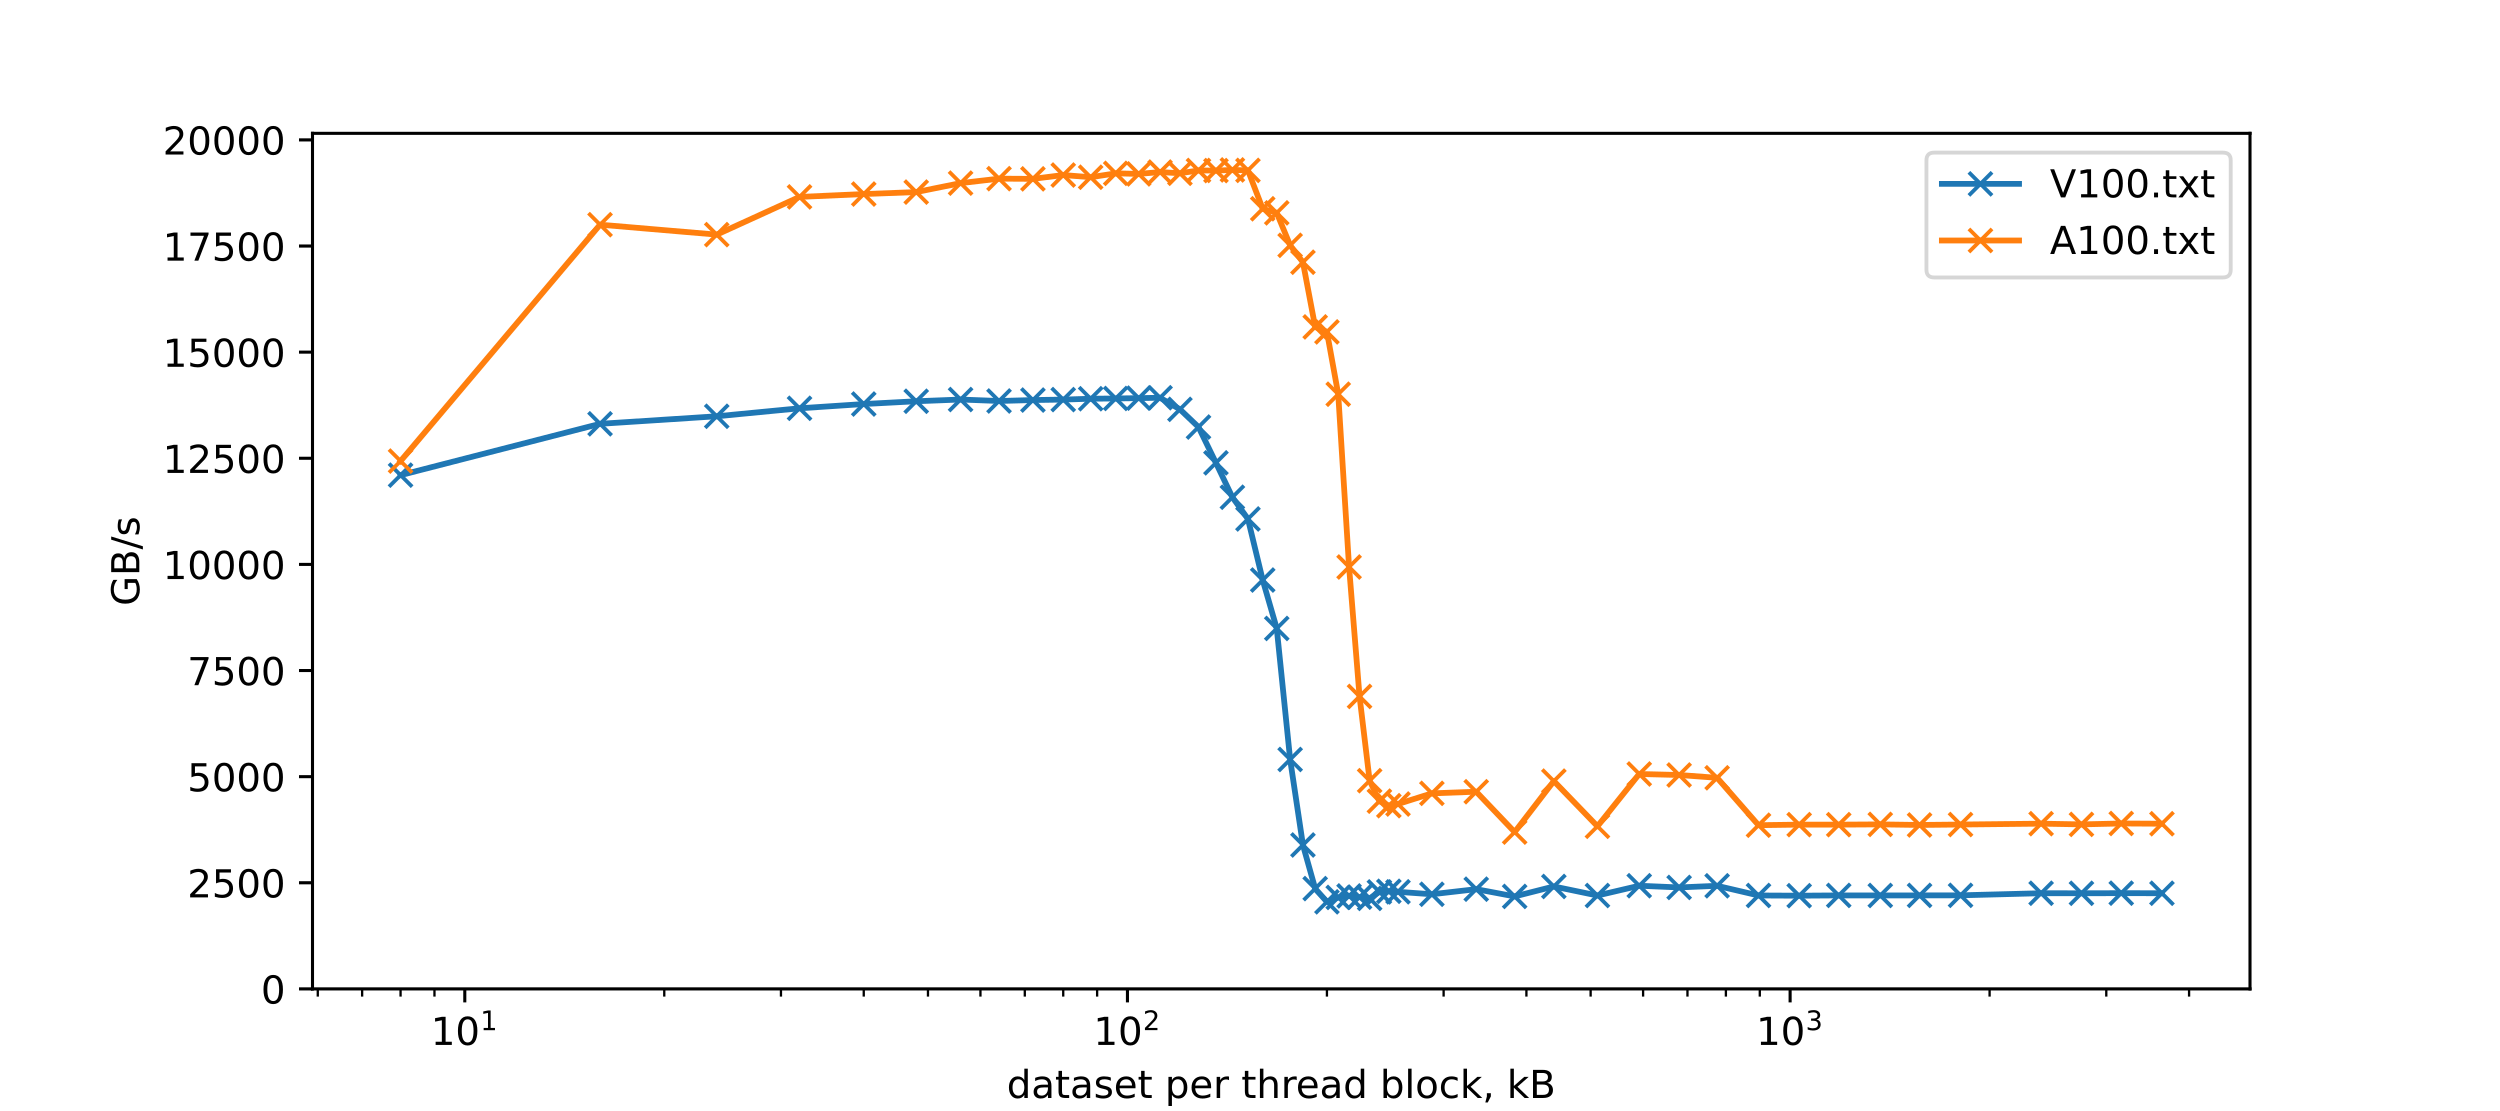 <?xml version="1.0" encoding="utf-8" standalone="no"?>
<!DOCTYPE svg PUBLIC "-//W3C//DTD SVG 1.1//EN"
  "http://www.w3.org/Graphics/SVG/1.1/DTD/svg11.dtd">
<!-- Created with matplotlib (https://matplotlib.org/) -->
<svg height="288pt" version="1.1" viewBox="0 0 648 288" width="648pt" xmlns="http://www.w3.org/2000/svg" xmlns:xlink="http://www.w3.org/1999/xlink">
 <defs>
  <style type="text/css">*{stroke-linecap:butt;stroke-linejoin:round;}</style>
 </defs>
 <g id="figure_1">
  <g id="patch_1">
   <path d="M 0 288 
L 648 288 
L 648 0 
L 0 0 
z
" style="fill:#ffffff;"/>
  </g>
  <g id="axes_1">
   <g id="patch_2">
    <path d="M 81 256.32 
L 583.2 256.32 
L 583.2 34.56 
L 81 34.56 
z
" style="fill:#ffffff;"/>
   </g>
   <g id="matplotlib.axis_1">
    <g id="xtick_1">
     <g id="line2d_1">
      <defs>
       <path d="M 0 0 
L 0 3.5 
" id="mf51d86f32e" style="stroke:#000000;stroke-width:0.8;"/>
      </defs>
      <g>
       <use style="stroke:#000000;stroke-width:0.8;" x="120.473" xlink:href="#mf51d86f32e" y="256.32"/>
      </g>
     </g>
     <g id="text_1">
      <!-- $\mathdefault{10^{1}}$ -->
      <g transform="translate(111.673 270.918)scale(0.1 -0.1)">
       <defs>
        <path d="M 12.406 8.297 
L 28.516 8.297 
L 28.516 63.922 
L 10.984 60.406 
L 10.984 69.391 
L 28.422 72.906 
L 38.281 72.906 
L 38.281 8.297 
L 54.391 8.297 
L 54.391 0 
L 12.406 0 
z
" id="DejaVuSans-49"/>
        <path d="M 31.781 66.406 
Q 24.172 66.406 20.328 58.906 
Q 16.5 51.422 16.5 36.375 
Q 16.5 21.391 20.328 13.891 
Q 24.172 6.391 31.781 6.391 
Q 39.453 6.391 43.281 13.891 
Q 47.125 21.391 47.125 36.375 
Q 47.125 51.422 43.281 58.906 
Q 39.453 66.406 31.781 66.406 
z
M 31.781 74.219 
Q 44.047 74.219 50.516 64.516 
Q 56.984 54.828 56.984 36.375 
Q 56.984 17.969 50.516 8.266 
Q 44.047 -1.422 31.781 -1.422 
Q 19.531 -1.422 13.062 8.266 
Q 6.594 17.969 6.594 36.375 
Q 6.594 54.828 13.062 64.516 
Q 19.531 74.219 31.781 74.219 
z
" id="DejaVuSans-48"/>
       </defs>
       <use transform="translate(0 0.684)" xlink:href="#DejaVuSans-49"/>
       <use transform="translate(63.623 0.684)" xlink:href="#DejaVuSans-48"/>
       <use transform="translate(128.203 38.966)scale(0.7)" xlink:href="#DejaVuSans-49"/>
      </g>
     </g>
    </g>
    <g id="xtick_2">
     <g id="line2d_2">
      <g>
       <use style="stroke:#000000;stroke-width:0.8;" x="292.235" xlink:href="#mf51d86f32e" y="256.32"/>
      </g>
     </g>
     <g id="text_2">
      <!-- $\mathdefault{10^{2}}$ -->
      <g transform="translate(283.435 270.918)scale(0.1 -0.1)">
       <defs>
        <path d="M 19.188 8.297 
L 53.609 8.297 
L 53.609 0 
L 7.328 0 
L 7.328 8.297 
Q 12.938 14.109 22.625 23.891 
Q 32.328 33.688 34.812 36.531 
Q 39.547 41.844 41.422 45.531 
Q 43.312 49.219 43.312 52.781 
Q 43.312 58.594 39.234 62.25 
Q 35.156 65.922 28.609 65.922 
Q 23.969 65.922 18.812 64.312 
Q 13.672 62.703 7.812 59.422 
L 7.812 69.391 
Q 13.766 71.781 18.938 73 
Q 24.125 74.219 28.422 74.219 
Q 39.75 74.219 46.484 68.547 
Q 53.219 62.891 53.219 53.422 
Q 53.219 48.922 51.531 44.891 
Q 49.859 40.875 45.406 35.406 
Q 44.188 33.984 37.641 27.219 
Q 31.109 20.453 19.188 8.297 
z
" id="DejaVuSans-50"/>
       </defs>
       <use transform="translate(0 0.766)" xlink:href="#DejaVuSans-49"/>
       <use transform="translate(63.623 0.766)" xlink:href="#DejaVuSans-48"/>
       <use transform="translate(128.203 39.047)scale(0.7)" xlink:href="#DejaVuSans-50"/>
      </g>
     </g>
    </g>
    <g id="xtick_3">
     <g id="line2d_3">
      <g>
       <use style="stroke:#000000;stroke-width:0.8;" x="463.997" xlink:href="#mf51d86f32e" y="256.32"/>
      </g>
     </g>
     <g id="text_3">
      <!-- $\mathdefault{10^{3}}$ -->
      <g transform="translate(455.197 270.918)scale(0.1 -0.1)">
       <defs>
        <path d="M 40.578 39.312 
Q 47.656 37.797 51.625 33 
Q 55.609 28.219 55.609 21.188 
Q 55.609 10.406 48.188 4.484 
Q 40.766 -1.422 27.094 -1.422 
Q 22.516 -1.422 17.656 -0.516 
Q 12.797 0.391 7.625 2.203 
L 7.625 11.719 
Q 11.719 9.328 16.594 8.109 
Q 21.484 6.891 26.812 6.891 
Q 36.078 6.891 40.938 10.547 
Q 45.797 14.203 45.797 21.188 
Q 45.797 27.641 41.281 31.266 
Q 36.766 34.906 28.719 34.906 
L 20.219 34.906 
L 20.219 43.016 
L 29.109 43.016 
Q 36.375 43.016 40.234 45.922 
Q 44.094 48.828 44.094 54.297 
Q 44.094 59.906 40.109 62.906 
Q 36.141 65.922 28.719 65.922 
Q 24.656 65.922 20.016 65.031 
Q 15.375 64.156 9.812 62.312 
L 9.812 71.094 
Q 15.438 72.656 20.344 73.438 
Q 25.25 74.219 29.594 74.219 
Q 40.828 74.219 47.359 69.109 
Q 53.906 64.016 53.906 55.328 
Q 53.906 49.266 50.438 45.094 
Q 46.969 40.922 40.578 39.312 
z
" id="DejaVuSans-51"/>
       </defs>
       <use transform="translate(0 0.766)" xlink:href="#DejaVuSans-49"/>
       <use transform="translate(63.623 0.766)" xlink:href="#DejaVuSans-48"/>
       <use transform="translate(128.203 39.047)scale(0.7)" xlink:href="#DejaVuSans-51"/>
      </g>
     </g>
    </g>
    <g id="xtick_4">
     <g id="line2d_4">
      <defs>
       <path d="M 0 0 
L 0 2 
" id="m86a78cbf58" style="stroke:#000000;stroke-width:0.6;"/>
      </defs>
      <g>
       <use style="stroke:#000000;stroke-width:0.6;" x="82.368" xlink:href="#m86a78cbf58" y="256.32"/>
      </g>
     </g>
    </g>
    <g id="xtick_5">
     <g id="line2d_5">
      <g>
       <use style="stroke:#000000;stroke-width:0.6;" x="93.866" xlink:href="#m86a78cbf58" y="256.32"/>
      </g>
     </g>
    </g>
    <g id="xtick_6">
     <g id="line2d_6">
      <g>
       <use style="stroke:#000000;stroke-width:0.6;" x="103.827" xlink:href="#m86a78cbf58" y="256.32"/>
      </g>
     </g>
    </g>
    <g id="xtick_7">
     <g id="line2d_7">
      <g>
       <use style="stroke:#000000;stroke-width:0.6;" x="112.613" xlink:href="#m86a78cbf58" y="256.32"/>
      </g>
     </g>
    </g>
    <g id="xtick_8">
     <g id="line2d_8">
      <g>
       <use style="stroke:#000000;stroke-width:0.6;" x="172.178" xlink:href="#m86a78cbf58" y="256.32"/>
      </g>
     </g>
    </g>
    <g id="xtick_9">
     <g id="line2d_9">
      <g>
       <use style="stroke:#000000;stroke-width:0.6;" x="202.424" xlink:href="#m86a78cbf58" y="256.32"/>
      </g>
     </g>
    </g>
    <g id="xtick_10">
     <g id="line2d_10">
      <g>
       <use style="stroke:#000000;stroke-width:0.6;" x="223.884" xlink:href="#m86a78cbf58" y="256.32"/>
      </g>
     </g>
    </g>
    <g id="xtick_11">
     <g id="line2d_11">
      <g>
       <use style="stroke:#000000;stroke-width:0.6;" x="240.529" xlink:href="#m86a78cbf58" y="256.32"/>
      </g>
     </g>
    </g>
    <g id="xtick_12">
     <g id="line2d_12">
      <g>
       <use style="stroke:#000000;stroke-width:0.6;" x="254.13" xlink:href="#m86a78cbf58" y="256.32"/>
      </g>
     </g>
    </g>
    <g id="xtick_13">
     <g id="line2d_13">
      <g>
       <use style="stroke:#000000;stroke-width:0.6;" x="265.628" xlink:href="#m86a78cbf58" y="256.32"/>
      </g>
     </g>
    </g>
    <g id="xtick_14">
     <g id="line2d_14">
      <g>
       <use style="stroke:#000000;stroke-width:0.6;" x="275.589" xlink:href="#m86a78cbf58" y="256.32"/>
      </g>
     </g>
    </g>
    <g id="xtick_15">
     <g id="line2d_15">
      <g>
       <use style="stroke:#000000;stroke-width:0.6;" x="284.375" xlink:href="#m86a78cbf58" y="256.32"/>
      </g>
     </g>
    </g>
    <g id="xtick_16">
     <g id="line2d_16">
      <g>
       <use style="stroke:#000000;stroke-width:0.6;" x="343.94" xlink:href="#m86a78cbf58" y="256.32"/>
      </g>
     </g>
    </g>
    <g id="xtick_17">
     <g id="line2d_17">
      <g>
       <use style="stroke:#000000;stroke-width:0.6;" x="374.186" xlink:href="#m86a78cbf58" y="256.32"/>
      </g>
     </g>
    </g>
    <g id="xtick_18">
     <g id="line2d_18">
      <g>
       <use style="stroke:#000000;stroke-width:0.6;" x="395.646" xlink:href="#m86a78cbf58" y="256.32"/>
      </g>
     </g>
    </g>
    <g id="xtick_19">
     <g id="line2d_19">
      <g>
       <use style="stroke:#000000;stroke-width:0.6;" x="412.291" xlink:href="#m86a78cbf58" y="256.32"/>
      </g>
     </g>
    </g>
    <g id="xtick_20">
     <g id="line2d_20">
      <g>
       <use style="stroke:#000000;stroke-width:0.6;" x="425.892" xlink:href="#m86a78cbf58" y="256.32"/>
      </g>
     </g>
    </g>
    <g id="xtick_21">
     <g id="line2d_21">
      <g>
       <use style="stroke:#000000;stroke-width:0.6;" x="437.391" xlink:href="#m86a78cbf58" y="256.32"/>
      </g>
     </g>
    </g>
    <g id="xtick_22">
     <g id="line2d_22">
      <g>
       <use style="stroke:#000000;stroke-width:0.6;" x="447.351" xlink:href="#m86a78cbf58" y="256.32"/>
      </g>
     </g>
    </g>
    <g id="xtick_23">
     <g id="line2d_23">
      <g>
       <use style="stroke:#000000;stroke-width:0.6;" x="456.137" xlink:href="#m86a78cbf58" y="256.32"/>
      </g>
     </g>
    </g>
    <g id="xtick_24">
     <g id="line2d_24">
      <g>
       <use style="stroke:#000000;stroke-width:0.6;" x="515.702" xlink:href="#m86a78cbf58" y="256.32"/>
      </g>
     </g>
    </g>
    <g id="xtick_25">
     <g id="line2d_25">
      <g>
       <use style="stroke:#000000;stroke-width:0.6;" x="545.948" xlink:href="#m86a78cbf58" y="256.32"/>
      </g>
     </g>
    </g>
    <g id="xtick_26">
     <g id="line2d_26">
      <g>
       <use style="stroke:#000000;stroke-width:0.6;" x="567.408" xlink:href="#m86a78cbf58" y="256.32"/>
      </g>
     </g>
    </g>
    <g id="text_4">
     <!-- dataset per thread block, kB -->
     <g transform="translate(260.965 284.597)scale(0.1 -0.1)">
      <defs>
       <path d="M 45.406 46.391 
L 45.406 75.984 
L 54.391 75.984 
L 54.391 0 
L 45.406 0 
L 45.406 8.203 
Q 42.578 3.328 38.25 0.953 
Q 33.938 -1.422 27.875 -1.422 
Q 17.969 -1.422 11.734 6.484 
Q 5.516 14.406 5.516 27.297 
Q 5.516 40.188 11.734 48.094 
Q 17.969 56 27.875 56 
Q 33.938 56 38.25 53.625 
Q 42.578 51.266 45.406 46.391 
z
M 14.797 27.297 
Q 14.797 17.391 18.875 11.75 
Q 22.953 6.109 30.078 6.109 
Q 37.203 6.109 41.297 11.75 
Q 45.406 17.391 45.406 27.297 
Q 45.406 37.203 41.297 42.844 
Q 37.203 48.484 30.078 48.484 
Q 22.953 48.484 18.875 42.844 
Q 14.797 37.203 14.797 27.297 
z
" id="DejaVuSans-100"/>
       <path d="M 34.281 27.484 
Q 23.391 27.484 19.188 25 
Q 14.984 22.516 14.984 16.5 
Q 14.984 11.719 18.141 8.906 
Q 21.297 6.109 26.703 6.109 
Q 34.188 6.109 38.703 11.406 
Q 43.219 16.703 43.219 25.484 
L 43.219 27.484 
z
M 52.203 31.203 
L 52.203 0 
L 43.219 0 
L 43.219 8.297 
Q 40.141 3.328 35.547 0.953 
Q 30.953 -1.422 24.312 -1.422 
Q 15.922 -1.422 10.953 3.297 
Q 6 8.016 6 15.922 
Q 6 25.141 12.172 29.828 
Q 18.359 34.516 30.609 34.516 
L 43.219 34.516 
L 43.219 35.406 
Q 43.219 41.609 39.141 45 
Q 35.062 48.391 27.688 48.391 
Q 23 48.391 18.547 47.266 
Q 14.109 46.141 10.016 43.891 
L 10.016 52.203 
Q 14.938 54.109 19.578 55.047 
Q 24.219 56 28.609 56 
Q 40.484 56 46.344 49.844 
Q 52.203 43.703 52.203 31.203 
z
" id="DejaVuSans-97"/>
       <path d="M 18.312 70.219 
L 18.312 54.688 
L 36.812 54.688 
L 36.812 47.703 
L 18.312 47.703 
L 18.312 18.016 
Q 18.312 11.328 20.141 9.422 
Q 21.969 7.516 27.594 7.516 
L 36.812 7.516 
L 36.812 0 
L 27.594 0 
Q 17.188 0 13.234 3.875 
Q 9.281 7.766 9.281 18.016 
L 9.281 47.703 
L 2.688 47.703 
L 2.688 54.688 
L 9.281 54.688 
L 9.281 70.219 
z
" id="DejaVuSans-116"/>
       <path d="M 44.281 53.078 
L 44.281 44.578 
Q 40.484 46.531 36.375 47.5 
Q 32.281 48.484 27.875 48.484 
Q 21.188 48.484 17.844 46.438 
Q 14.5 44.391 14.5 40.281 
Q 14.5 37.156 16.891 35.375 
Q 19.281 33.594 26.516 31.984 
L 29.594 31.297 
Q 39.156 29.25 43.188 25.516 
Q 47.219 21.781 47.219 15.094 
Q 47.219 7.469 41.188 3.016 
Q 35.156 -1.422 24.609 -1.422 
Q 20.219 -1.422 15.453 -0.562 
Q 10.688 0.297 5.422 2 
L 5.422 11.281 
Q 10.406 8.688 15.234 7.391 
Q 20.062 6.109 24.812 6.109 
Q 31.156 6.109 34.562 8.281 
Q 37.984 10.453 37.984 14.406 
Q 37.984 18.062 35.516 20.016 
Q 33.062 21.969 24.703 23.781 
L 21.578 24.516 
Q 13.234 26.266 9.516 29.906 
Q 5.812 33.547 5.812 39.891 
Q 5.812 47.609 11.281 51.797 
Q 16.75 56 26.812 56 
Q 31.781 56 36.172 55.266 
Q 40.578 54.547 44.281 53.078 
z
" id="DejaVuSans-115"/>
       <path d="M 56.203 29.594 
L 56.203 25.203 
L 14.891 25.203 
Q 15.484 15.922 20.484 11.062 
Q 25.484 6.203 34.422 6.203 
Q 39.594 6.203 44.453 7.469 
Q 49.312 8.734 54.109 11.281 
L 54.109 2.781 
Q 49.266 0.734 44.188 -0.344 
Q 39.109 -1.422 33.891 -1.422 
Q 20.797 -1.422 13.156 6.188 
Q 5.516 13.812 5.516 26.812 
Q 5.516 40.234 12.766 48.109 
Q 20.016 56 32.328 56 
Q 43.359 56 49.781 48.891 
Q 56.203 41.797 56.203 29.594 
z
M 47.219 32.234 
Q 47.125 39.594 43.094 43.984 
Q 39.062 48.391 32.422 48.391 
Q 24.906 48.391 20.391 44.141 
Q 15.875 39.891 15.188 32.172 
z
" id="DejaVuSans-101"/>
       <path id="DejaVuSans-32"/>
       <path d="M 18.109 8.203 
L 18.109 -20.797 
L 9.078 -20.797 
L 9.078 54.688 
L 18.109 54.688 
L 18.109 46.391 
Q 20.953 51.266 25.266 53.625 
Q 29.594 56 35.594 56 
Q 45.562 56 51.781 48.094 
Q 58.016 40.188 58.016 27.297 
Q 58.016 14.406 51.781 6.484 
Q 45.562 -1.422 35.594 -1.422 
Q 29.594 -1.422 25.266 0.953 
Q 20.953 3.328 18.109 8.203 
z
M 48.688 27.297 
Q 48.688 37.203 44.609 42.844 
Q 40.531 48.484 33.406 48.484 
Q 26.266 48.484 22.188 42.844 
Q 18.109 37.203 18.109 27.297 
Q 18.109 17.391 22.188 11.75 
Q 26.266 6.109 33.406 6.109 
Q 40.531 6.109 44.609 11.75 
Q 48.688 17.391 48.688 27.297 
z
" id="DejaVuSans-112"/>
       <path d="M 41.109 46.297 
Q 39.594 47.172 37.812 47.578 
Q 36.031 48 33.891 48 
Q 26.266 48 22.188 43.047 
Q 18.109 38.094 18.109 28.812 
L 18.109 0 
L 9.078 0 
L 9.078 54.688 
L 18.109 54.688 
L 18.109 46.188 
Q 20.953 51.172 25.484 53.578 
Q 30.031 56 36.531 56 
Q 37.453 56 38.578 55.875 
Q 39.703 55.766 41.062 55.516 
z
" id="DejaVuSans-114"/>
       <path d="M 54.891 33.016 
L 54.891 0 
L 45.906 0 
L 45.906 32.719 
Q 45.906 40.484 42.875 44.328 
Q 39.844 48.188 33.797 48.188 
Q 26.516 48.188 22.312 43.547 
Q 18.109 38.922 18.109 30.906 
L 18.109 0 
L 9.078 0 
L 9.078 75.984 
L 18.109 75.984 
L 18.109 46.188 
Q 21.344 51.125 25.703 53.562 
Q 30.078 56 35.797 56 
Q 45.219 56 50.047 50.172 
Q 54.891 44.344 54.891 33.016 
z
" id="DejaVuSans-104"/>
       <path d="M 48.688 27.297 
Q 48.688 37.203 44.609 42.844 
Q 40.531 48.484 33.406 48.484 
Q 26.266 48.484 22.188 42.844 
Q 18.109 37.203 18.109 27.297 
Q 18.109 17.391 22.188 11.75 
Q 26.266 6.109 33.406 6.109 
Q 40.531 6.109 44.609 11.75 
Q 48.688 17.391 48.688 27.297 
z
M 18.109 46.391 
Q 20.953 51.266 25.266 53.625 
Q 29.594 56 35.594 56 
Q 45.562 56 51.781 48.094 
Q 58.016 40.188 58.016 27.297 
Q 58.016 14.406 51.781 6.484 
Q 45.562 -1.422 35.594 -1.422 
Q 29.594 -1.422 25.266 0.953 
Q 20.953 3.328 18.109 8.203 
L 18.109 0 
L 9.078 0 
L 9.078 75.984 
L 18.109 75.984 
z
" id="DejaVuSans-98"/>
       <path d="M 9.422 75.984 
L 18.406 75.984 
L 18.406 0 
L 9.422 0 
z
" id="DejaVuSans-108"/>
       <path d="M 30.609 48.391 
Q 23.391 48.391 19.188 42.75 
Q 14.984 37.109 14.984 27.297 
Q 14.984 17.484 19.156 11.844 
Q 23.344 6.203 30.609 6.203 
Q 37.797 6.203 41.984 11.859 
Q 46.188 17.531 46.188 27.297 
Q 46.188 37.016 41.984 42.703 
Q 37.797 48.391 30.609 48.391 
z
M 30.609 56 
Q 42.328 56 49.016 48.375 
Q 55.719 40.766 55.719 27.297 
Q 55.719 13.875 49.016 6.219 
Q 42.328 -1.422 30.609 -1.422 
Q 18.844 -1.422 12.172 6.219 
Q 5.516 13.875 5.516 27.297 
Q 5.516 40.766 12.172 48.375 
Q 18.844 56 30.609 56 
z
" id="DejaVuSans-111"/>
       <path d="M 48.781 52.594 
L 48.781 44.188 
Q 44.969 46.297 41.141 47.344 
Q 37.312 48.391 33.406 48.391 
Q 24.656 48.391 19.812 42.844 
Q 14.984 37.312 14.984 27.297 
Q 14.984 17.281 19.812 11.734 
Q 24.656 6.203 33.406 6.203 
Q 37.312 6.203 41.141 7.25 
Q 44.969 8.297 48.781 10.406 
L 48.781 2.094 
Q 45.016 0.344 40.984 -0.531 
Q 36.969 -1.422 32.422 -1.422 
Q 20.062 -1.422 12.781 6.344 
Q 5.516 14.109 5.516 27.297 
Q 5.516 40.672 12.859 48.328 
Q 20.219 56 33.016 56 
Q 37.156 56 41.109 55.141 
Q 45.062 54.297 48.781 52.594 
z
" id="DejaVuSans-99"/>
       <path d="M 9.078 75.984 
L 18.109 75.984 
L 18.109 31.109 
L 44.922 54.688 
L 56.391 54.688 
L 27.391 29.109 
L 57.625 0 
L 45.906 0 
L 18.109 26.703 
L 18.109 0 
L 9.078 0 
z
" id="DejaVuSans-107"/>
       <path d="M 11.719 12.406 
L 22.016 12.406 
L 22.016 4 
L 14.016 -11.625 
L 7.719 -11.625 
L 11.719 4 
z
" id="DejaVuSans-44"/>
       <path d="M 19.672 34.812 
L 19.672 8.109 
L 35.5 8.109 
Q 43.453 8.109 47.281 11.406 
Q 51.125 14.703 51.125 21.484 
Q 51.125 28.328 47.281 31.562 
Q 43.453 34.812 35.5 34.812 
z
M 19.672 64.797 
L 19.672 42.828 
L 34.281 42.828 
Q 41.5 42.828 45.031 45.531 
Q 48.578 48.25 48.578 53.812 
Q 48.578 59.328 45.031 62.062 
Q 41.5 64.797 34.281 64.797 
z
M 9.812 72.906 
L 35.016 72.906 
Q 46.297 72.906 52.391 68.219 
Q 58.5 63.531 58.5 54.891 
Q 58.5 48.188 55.375 44.234 
Q 52.25 40.281 46.188 39.312 
Q 53.469 37.75 57.5 32.781 
Q 61.531 27.828 61.531 20.406 
Q 61.531 10.641 54.891 5.312 
Q 48.25 0 35.984 0 
L 9.812 0 
z
" id="DejaVuSans-66"/>
      </defs>
      <use xlink:href="#DejaVuSans-100"/>
      <use x="63.477" xlink:href="#DejaVuSans-97"/>
      <use x="124.756" xlink:href="#DejaVuSans-116"/>
      <use x="163.965" xlink:href="#DejaVuSans-97"/>
      <use x="225.244" xlink:href="#DejaVuSans-115"/>
      <use x="277.344" xlink:href="#DejaVuSans-101"/>
      <use x="338.867" xlink:href="#DejaVuSans-116"/>
      <use x="378.076" xlink:href="#DejaVuSans-32"/>
      <use x="409.863" xlink:href="#DejaVuSans-112"/>
      <use x="473.34" xlink:href="#DejaVuSans-101"/>
      <use x="534.863" xlink:href="#DejaVuSans-114"/>
      <use x="575.977" xlink:href="#DejaVuSans-32"/>
      <use x="607.764" xlink:href="#DejaVuSans-116"/>
      <use x="646.973" xlink:href="#DejaVuSans-104"/>
      <use x="710.352" xlink:href="#DejaVuSans-114"/>
      <use x="749.215" xlink:href="#DejaVuSans-101"/>
      <use x="810.738" xlink:href="#DejaVuSans-97"/>
      <use x="872.018" xlink:href="#DejaVuSans-100"/>
      <use x="935.494" xlink:href="#DejaVuSans-32"/>
      <use x="967.281" xlink:href="#DejaVuSans-98"/>
      <use x="1030.758" xlink:href="#DejaVuSans-108"/>
      <use x="1058.541" xlink:href="#DejaVuSans-111"/>
      <use x="1119.723" xlink:href="#DejaVuSans-99"/>
      <use x="1174.703" xlink:href="#DejaVuSans-107"/>
      <use x="1232.613" xlink:href="#DejaVuSans-44"/>
      <use x="1264.4" xlink:href="#DejaVuSans-32"/>
      <use x="1296.188" xlink:href="#DejaVuSans-107"/>
      <use x="1354.098" xlink:href="#DejaVuSans-66"/>
     </g>
    </g>
   </g>
   <g id="matplotlib.axis_2">
    <g id="ytick_1">
     <g id="line2d_27">
      <defs>
       <path d="M 0 0 
L -3.5 0 
" id="med2eecca42" style="stroke:#000000;stroke-width:0.8;"/>
      </defs>
      <g>
       <use style="stroke:#000000;stroke-width:0.8;" x="81" xlink:href="#med2eecca42" y="256.32"/>
      </g>
     </g>
     <g id="text_5">
      <!-- 0 -->
      <g transform="translate(67.638 260.119)scale(0.1 -0.1)">
       <use xlink:href="#DejaVuSans-48"/>
      </g>
     </g>
    </g>
    <g id="ytick_2">
     <g id="line2d_28">
      <g>
       <use style="stroke:#000000;stroke-width:0.8;" x="81" xlink:href="#med2eecca42" y="228.813"/>
      </g>
     </g>
     <g id="text_6">
      <!-- 2500 -->
      <g transform="translate(48.55 232.612)scale(0.1 -0.1)">
       <defs>
        <path d="M 10.797 72.906 
L 49.516 72.906 
L 49.516 64.594 
L 19.828 64.594 
L 19.828 46.734 
Q 21.969 47.469 24.109 47.828 
Q 26.266 48.188 28.422 48.188 
Q 40.625 48.188 47.75 41.5 
Q 54.891 34.812 54.891 23.391 
Q 54.891 11.625 47.562 5.094 
Q 40.234 -1.422 26.906 -1.422 
Q 22.312 -1.422 17.547 -0.641 
Q 12.797 0.141 7.719 1.703 
L 7.719 11.625 
Q 12.109 9.234 16.797 8.062 
Q 21.484 6.891 26.703 6.891 
Q 35.156 6.891 40.078 11.328 
Q 45.016 15.766 45.016 23.391 
Q 45.016 31 40.078 35.438 
Q 35.156 39.891 26.703 39.891 
Q 22.75 39.891 18.812 39.016 
Q 14.891 38.141 10.797 36.281 
z
" id="DejaVuSans-53"/>
       </defs>
       <use xlink:href="#DejaVuSans-50"/>
       <use x="63.623" xlink:href="#DejaVuSans-53"/>
       <use x="127.246" xlink:href="#DejaVuSans-48"/>
       <use x="190.869" xlink:href="#DejaVuSans-48"/>
      </g>
     </g>
    </g>
    <g id="ytick_3">
     <g id="line2d_29">
      <g>
       <use style="stroke:#000000;stroke-width:0.8;" x="81" xlink:href="#med2eecca42" y="201.306"/>
      </g>
     </g>
     <g id="text_7">
      <!-- 5000 -->
      <g transform="translate(48.55 205.105)scale(0.1 -0.1)">
       <use xlink:href="#DejaVuSans-53"/>
       <use x="63.623" xlink:href="#DejaVuSans-48"/>
       <use x="127.246" xlink:href="#DejaVuSans-48"/>
       <use x="190.869" xlink:href="#DejaVuSans-48"/>
      </g>
     </g>
    </g>
    <g id="ytick_4">
     <g id="line2d_30">
      <g>
       <use style="stroke:#000000;stroke-width:0.8;" x="81" xlink:href="#med2eecca42" y="173.799"/>
      </g>
     </g>
     <g id="text_8">
      <!-- 7500 -->
      <g transform="translate(48.55 177.598)scale(0.1 -0.1)">
       <defs>
        <path d="M 8.203 72.906 
L 55.078 72.906 
L 55.078 68.703 
L 28.609 0 
L 18.312 0 
L 43.219 64.594 
L 8.203 64.594 
z
" id="DejaVuSans-55"/>
       </defs>
       <use xlink:href="#DejaVuSans-55"/>
       <use x="63.623" xlink:href="#DejaVuSans-53"/>
       <use x="127.246" xlink:href="#DejaVuSans-48"/>
       <use x="190.869" xlink:href="#DejaVuSans-48"/>
      </g>
     </g>
    </g>
    <g id="ytick_5">
     <g id="line2d_31">
      <g>
       <use style="stroke:#000000;stroke-width:0.8;" x="81" xlink:href="#med2eecca42" y="146.292"/>
      </g>
     </g>
     <g id="text_9">
      <!-- 10000 -->
      <g transform="translate(42.188 150.091)scale(0.1 -0.1)">
       <use xlink:href="#DejaVuSans-49"/>
       <use x="63.623" xlink:href="#DejaVuSans-48"/>
       <use x="127.246" xlink:href="#DejaVuSans-48"/>
       <use x="190.869" xlink:href="#DejaVuSans-48"/>
       <use x="254.492" xlink:href="#DejaVuSans-48"/>
      </g>
     </g>
    </g>
    <g id="ytick_6">
     <g id="line2d_32">
      <g>
       <use style="stroke:#000000;stroke-width:0.8;" x="81" xlink:href="#med2eecca42" y="118.785"/>
      </g>
     </g>
     <g id="text_10">
      <!-- 12500 -->
      <g transform="translate(42.188 122.584)scale(0.1 -0.1)">
       <use xlink:href="#DejaVuSans-49"/>
       <use x="63.623" xlink:href="#DejaVuSans-50"/>
       <use x="127.246" xlink:href="#DejaVuSans-53"/>
       <use x="190.869" xlink:href="#DejaVuSans-48"/>
       <use x="254.492" xlink:href="#DejaVuSans-48"/>
      </g>
     </g>
    </g>
    <g id="ytick_7">
     <g id="line2d_33">
      <g>
       <use style="stroke:#000000;stroke-width:0.8;" x="81" xlink:href="#med2eecca42" y="91.278"/>
      </g>
     </g>
     <g id="text_11">
      <!-- 15000 -->
      <g transform="translate(42.188 95.077)scale(0.1 -0.1)">
       <use xlink:href="#DejaVuSans-49"/>
       <use x="63.623" xlink:href="#DejaVuSans-53"/>
       <use x="127.246" xlink:href="#DejaVuSans-48"/>
       <use x="190.869" xlink:href="#DejaVuSans-48"/>
       <use x="254.492" xlink:href="#DejaVuSans-48"/>
      </g>
     </g>
    </g>
    <g id="ytick_8">
     <g id="line2d_34">
      <g>
       <use style="stroke:#000000;stroke-width:0.8;" x="81" xlink:href="#med2eecca42" y="63.771"/>
      </g>
     </g>
     <g id="text_12">
      <!-- 17500 -->
      <g transform="translate(42.188 67.571)scale(0.1 -0.1)">
       <use xlink:href="#DejaVuSans-49"/>
       <use x="63.623" xlink:href="#DejaVuSans-55"/>
       <use x="127.246" xlink:href="#DejaVuSans-53"/>
       <use x="190.869" xlink:href="#DejaVuSans-48"/>
       <use x="254.492" xlink:href="#DejaVuSans-48"/>
      </g>
     </g>
    </g>
    <g id="ytick_9">
     <g id="line2d_35">
      <g>
       <use style="stroke:#000000;stroke-width:0.8;" x="81" xlink:href="#med2eecca42" y="36.264"/>
      </g>
     </g>
     <g id="text_13">
      <!-- 20000 -->
      <g transform="translate(42.188 40.064)scale(0.1 -0.1)">
       <use xlink:href="#DejaVuSans-50"/>
       <use x="63.623" xlink:href="#DejaVuSans-48"/>
       <use x="127.246" xlink:href="#DejaVuSans-48"/>
       <use x="190.869" xlink:href="#DejaVuSans-48"/>
       <use x="254.492" xlink:href="#DejaVuSans-48"/>
      </g>
     </g>
    </g>
    <g id="text_14">
     <!-- GB/s -->
     <g transform="translate(36.108 157.034)rotate(-90)scale(0.1 -0.1)">
      <defs>
       <path d="M 59.516 10.406 
L 59.516 29.984 
L 43.406 29.984 
L 43.406 38.094 
L 69.281 38.094 
L 69.281 6.781 
Q 63.578 2.734 56.688 0.656 
Q 49.812 -1.422 42 -1.422 
Q 24.906 -1.422 15.25 8.562 
Q 5.609 18.562 5.609 36.375 
Q 5.609 54.25 15.25 64.234 
Q 24.906 74.219 42 74.219 
Q 49.125 74.219 55.547 72.453 
Q 61.969 70.703 67.391 67.281 
L 67.391 56.781 
Q 61.922 61.422 55.766 63.766 
Q 49.609 66.109 42.828 66.109 
Q 29.438 66.109 22.719 58.641 
Q 16.016 51.172 16.016 36.375 
Q 16.016 21.625 22.719 14.156 
Q 29.438 6.688 42.828 6.688 
Q 48.047 6.688 52.141 7.594 
Q 56.25 8.5 59.516 10.406 
z
" id="DejaVuSans-71"/>
       <path d="M 25.391 72.906 
L 33.688 72.906 
L 8.297 -9.281 
L 0 -9.281 
z
" id="DejaVuSans-47"/>
      </defs>
      <use xlink:href="#DejaVuSans-71"/>
      <use x="77.49" xlink:href="#DejaVuSans-66"/>
      <use x="146.094" xlink:href="#DejaVuSans-47"/>
      <use x="179.785" xlink:href="#DejaVuSans-115"/>
     </g>
    </g>
   </g>
   <g id="line2d_36">
    <path clip-path="url(#p1021137376)" d="M 103.827 123.156 
L 155.533 109.855 
L 185.779 107.897 
L 207.238 105.829 
L 223.884 104.726 
L 237.484 104.004 
L 248.983 103.557 
L 258.944 103.936 
L 267.73 103.694 
L 275.589 103.573 
L 282.699 103.352 
L 289.19 103.283 
L 295.16 103.198 
L 300.689 103.092 
L 305.835 106.103 
L 310.649 110.69 
L 315.172 119.971 
L 319.435 128.881 
L 323.469 134.514 
L 327.295 150.344 
L 330.934 162.896 
L 334.405 196.854 
L 337.72 219.022 
L 340.895 230.325 
L 343.94 233.755 
L 346.866 232.612 
L 349.681 232.222 
L 352.394 232.546 
L 355.012 232.871 
L 357.541 231.18 
L 359.987 231.019 
L 362.355 231.16 
L 371.141 231.791 
L 382.64 230.472 
L 392.601 232.352 
L 402.756 229.771 
L 414.06 232.118 
L 424.89 229.582 
L 435.228 230.023 
L 445.079 229.6 
L 455.805 232.107 
L 466.346 232.162 
L 476.596 232.089 
L 487.371 232.102 
L 497.55 232.085 
L 508.174 232.068 
L 529.054 231.525 
L 539.512 231.537 
L 549.824 231.507 
L 560.373 231.526 
" style="fill:none;stroke:#1f77b4;stroke-linecap:square;stroke-width:1.5;"/>
    <defs>
     <path d="M -3 3 
L 3 -3 
M -3 -3 
L 3 3 
" id="m205b9ec2c7" style="stroke:#1f77b4;"/>
    </defs>
    <g clip-path="url(#p1021137376)">
     <use style="fill:#1f77b4;stroke:#1f77b4;" x="103.827" xlink:href="#m205b9ec2c7" y="123.156"/>
     <use style="fill:#1f77b4;stroke:#1f77b4;" x="155.533" xlink:href="#m205b9ec2c7" y="109.855"/>
     <use style="fill:#1f77b4;stroke:#1f77b4;" x="185.779" xlink:href="#m205b9ec2c7" y="107.897"/>
     <use style="fill:#1f77b4;stroke:#1f77b4;" x="207.238" xlink:href="#m205b9ec2c7" y="105.829"/>
     <use style="fill:#1f77b4;stroke:#1f77b4;" x="223.884" xlink:href="#m205b9ec2c7" y="104.726"/>
     <use style="fill:#1f77b4;stroke:#1f77b4;" x="237.484" xlink:href="#m205b9ec2c7" y="104.004"/>
     <use style="fill:#1f77b4;stroke:#1f77b4;" x="248.983" xlink:href="#m205b9ec2c7" y="103.557"/>
     <use style="fill:#1f77b4;stroke:#1f77b4;" x="258.944" xlink:href="#m205b9ec2c7" y="103.936"/>
     <use style="fill:#1f77b4;stroke:#1f77b4;" x="267.73" xlink:href="#m205b9ec2c7" y="103.694"/>
     <use style="fill:#1f77b4;stroke:#1f77b4;" x="275.589" xlink:href="#m205b9ec2c7" y="103.573"/>
     <use style="fill:#1f77b4;stroke:#1f77b4;" x="282.699" xlink:href="#m205b9ec2c7" y="103.352"/>
     <use style="fill:#1f77b4;stroke:#1f77b4;" x="289.19" xlink:href="#m205b9ec2c7" y="103.283"/>
     <use style="fill:#1f77b4;stroke:#1f77b4;" x="295.16" xlink:href="#m205b9ec2c7" y="103.198"/>
     <use style="fill:#1f77b4;stroke:#1f77b4;" x="300.689" xlink:href="#m205b9ec2c7" y="103.092"/>
     <use style="fill:#1f77b4;stroke:#1f77b4;" x="305.835" xlink:href="#m205b9ec2c7" y="106.103"/>
     <use style="fill:#1f77b4;stroke:#1f77b4;" x="310.649" xlink:href="#m205b9ec2c7" y="110.69"/>
     <use style="fill:#1f77b4;stroke:#1f77b4;" x="315.172" xlink:href="#m205b9ec2c7" y="119.971"/>
     <use style="fill:#1f77b4;stroke:#1f77b4;" x="319.435" xlink:href="#m205b9ec2c7" y="128.881"/>
     <use style="fill:#1f77b4;stroke:#1f77b4;" x="323.469" xlink:href="#m205b9ec2c7" y="134.514"/>
     <use style="fill:#1f77b4;stroke:#1f77b4;" x="327.295" xlink:href="#m205b9ec2c7" y="150.344"/>
     <use style="fill:#1f77b4;stroke:#1f77b4;" x="330.934" xlink:href="#m205b9ec2c7" y="162.896"/>
     <use style="fill:#1f77b4;stroke:#1f77b4;" x="334.405" xlink:href="#m205b9ec2c7" y="196.854"/>
     <use style="fill:#1f77b4;stroke:#1f77b4;" x="337.72" xlink:href="#m205b9ec2c7" y="219.022"/>
     <use style="fill:#1f77b4;stroke:#1f77b4;" x="340.895" xlink:href="#m205b9ec2c7" y="230.325"/>
     <use style="fill:#1f77b4;stroke:#1f77b4;" x="343.94" xlink:href="#m205b9ec2c7" y="233.755"/>
     <use style="fill:#1f77b4;stroke:#1f77b4;" x="346.866" xlink:href="#m205b9ec2c7" y="232.612"/>
     <use style="fill:#1f77b4;stroke:#1f77b4;" x="349.681" xlink:href="#m205b9ec2c7" y="232.222"/>
     <use style="fill:#1f77b4;stroke:#1f77b4;" x="352.394" xlink:href="#m205b9ec2c7" y="232.546"/>
     <use style="fill:#1f77b4;stroke:#1f77b4;" x="355.012" xlink:href="#m205b9ec2c7" y="232.871"/>
     <use style="fill:#1f77b4;stroke:#1f77b4;" x="357.541" xlink:href="#m205b9ec2c7" y="231.18"/>
     <use style="fill:#1f77b4;stroke:#1f77b4;" x="359.987" xlink:href="#m205b9ec2c7" y="231.019"/>
     <use style="fill:#1f77b4;stroke:#1f77b4;" x="362.355" xlink:href="#m205b9ec2c7" y="231.16"/>
     <use style="fill:#1f77b4;stroke:#1f77b4;" x="371.141" xlink:href="#m205b9ec2c7" y="231.791"/>
     <use style="fill:#1f77b4;stroke:#1f77b4;" x="382.64" xlink:href="#m205b9ec2c7" y="230.472"/>
     <use style="fill:#1f77b4;stroke:#1f77b4;" x="392.601" xlink:href="#m205b9ec2c7" y="232.352"/>
     <use style="fill:#1f77b4;stroke:#1f77b4;" x="402.756" xlink:href="#m205b9ec2c7" y="229.771"/>
     <use style="fill:#1f77b4;stroke:#1f77b4;" x="414.06" xlink:href="#m205b9ec2c7" y="232.118"/>
     <use style="fill:#1f77b4;stroke:#1f77b4;" x="424.89" xlink:href="#m205b9ec2c7" y="229.582"/>
     <use style="fill:#1f77b4;stroke:#1f77b4;" x="435.228" xlink:href="#m205b9ec2c7" y="230.023"/>
     <use style="fill:#1f77b4;stroke:#1f77b4;" x="445.079" xlink:href="#m205b9ec2c7" y="229.6"/>
     <use style="fill:#1f77b4;stroke:#1f77b4;" x="455.805" xlink:href="#m205b9ec2c7" y="232.107"/>
     <use style="fill:#1f77b4;stroke:#1f77b4;" x="466.346" xlink:href="#m205b9ec2c7" y="232.162"/>
     <use style="fill:#1f77b4;stroke:#1f77b4;" x="476.596" xlink:href="#m205b9ec2c7" y="232.089"/>
     <use style="fill:#1f77b4;stroke:#1f77b4;" x="487.371" xlink:href="#m205b9ec2c7" y="232.102"/>
     <use style="fill:#1f77b4;stroke:#1f77b4;" x="497.55" xlink:href="#m205b9ec2c7" y="232.085"/>
     <use style="fill:#1f77b4;stroke:#1f77b4;" x="508.174" xlink:href="#m205b9ec2c7" y="232.068"/>
     <use style="fill:#1f77b4;stroke:#1f77b4;" x="529.054" xlink:href="#m205b9ec2c7" y="231.525"/>
     <use style="fill:#1f77b4;stroke:#1f77b4;" x="539.512" xlink:href="#m205b9ec2c7" y="231.537"/>
     <use style="fill:#1f77b4;stroke:#1f77b4;" x="549.824" xlink:href="#m205b9ec2c7" y="231.507"/>
     <use style="fill:#1f77b4;stroke:#1f77b4;" x="560.373" xlink:href="#m205b9ec2c7" y="231.526"/>
    </g>
   </g>
   <g id="line2d_37">
    <path clip-path="url(#p1021137376)" d="M 103.827 119.507 
L 155.533 58.239 
L 185.779 60.815 
L 207.238 51.037 
L 223.884 50.298 
L 237.484 49.788 
L 248.983 47.465 
L 258.944 46.307 
L 267.73 46.36 
L 275.589 45.37 
L 282.699 45.935 
L 289.19 44.931 
L 295.16 45.079 
L 300.689 44.597 
L 305.835 44.911 
L 310.649 44.181 
L 315.172 44.216 
L 319.435 44.045 
L 323.469 44.163 
L 327.295 54.114 
L 330.934 55.175 
L 334.405 63.585 
L 337.72 67.966 
L 340.895 84.736 
L 343.94 86.029 
L 346.866 102.178 
L 349.681 146.967 
L 352.394 180.515 
L 355.012 202.352 
L 357.541 207.657 
L 359.987 208.834 
L 362.355 208.403 
L 371.141 205.633 
L 382.64 205.216 
L 392.601 215.675 
L 402.756 202.464 
L 414.06 214.173 
L 424.89 200.618 
L 435.228 200.877 
L 445.079 201.609 
L 455.805 213.891 
L 466.346 213.743 
L 476.596 213.749 
L 487.371 213.68 
L 497.55 213.831 
L 508.174 213.717 
L 529.054 213.493 
L 539.512 213.679 
L 549.824 213.445 
L 560.373 213.511 
" style="fill:none;stroke:#ff7f0e;stroke-linecap:square;stroke-width:1.5;"/>
    <defs>
     <path d="M -3 3 
L 3 -3 
M -3 -3 
L 3 3 
" id="m97010f2ddd" style="stroke:#ff7f0e;"/>
    </defs>
    <g clip-path="url(#p1021137376)">
     <use style="fill:#ff7f0e;stroke:#ff7f0e;" x="103.827" xlink:href="#m97010f2ddd" y="119.507"/>
     <use style="fill:#ff7f0e;stroke:#ff7f0e;" x="155.533" xlink:href="#m97010f2ddd" y="58.239"/>
     <use style="fill:#ff7f0e;stroke:#ff7f0e;" x="185.779" xlink:href="#m97010f2ddd" y="60.815"/>
     <use style="fill:#ff7f0e;stroke:#ff7f0e;" x="207.238" xlink:href="#m97010f2ddd" y="51.037"/>
     <use style="fill:#ff7f0e;stroke:#ff7f0e;" x="223.884" xlink:href="#m97010f2ddd" y="50.298"/>
     <use style="fill:#ff7f0e;stroke:#ff7f0e;" x="237.484" xlink:href="#m97010f2ddd" y="49.788"/>
     <use style="fill:#ff7f0e;stroke:#ff7f0e;" x="248.983" xlink:href="#m97010f2ddd" y="47.465"/>
     <use style="fill:#ff7f0e;stroke:#ff7f0e;" x="258.944" xlink:href="#m97010f2ddd" y="46.307"/>
     <use style="fill:#ff7f0e;stroke:#ff7f0e;" x="267.73" xlink:href="#m97010f2ddd" y="46.36"/>
     <use style="fill:#ff7f0e;stroke:#ff7f0e;" x="275.589" xlink:href="#m97010f2ddd" y="45.37"/>
     <use style="fill:#ff7f0e;stroke:#ff7f0e;" x="282.699" xlink:href="#m97010f2ddd" y="45.935"/>
     <use style="fill:#ff7f0e;stroke:#ff7f0e;" x="289.19" xlink:href="#m97010f2ddd" y="44.931"/>
     <use style="fill:#ff7f0e;stroke:#ff7f0e;" x="295.16" xlink:href="#m97010f2ddd" y="45.079"/>
     <use style="fill:#ff7f0e;stroke:#ff7f0e;" x="300.689" xlink:href="#m97010f2ddd" y="44.597"/>
     <use style="fill:#ff7f0e;stroke:#ff7f0e;" x="305.835" xlink:href="#m97010f2ddd" y="44.911"/>
     <use style="fill:#ff7f0e;stroke:#ff7f0e;" x="310.649" xlink:href="#m97010f2ddd" y="44.181"/>
     <use style="fill:#ff7f0e;stroke:#ff7f0e;" x="315.172" xlink:href="#m97010f2ddd" y="44.216"/>
     <use style="fill:#ff7f0e;stroke:#ff7f0e;" x="319.435" xlink:href="#m97010f2ddd" y="44.045"/>
     <use style="fill:#ff7f0e;stroke:#ff7f0e;" x="323.469" xlink:href="#m97010f2ddd" y="44.163"/>
     <use style="fill:#ff7f0e;stroke:#ff7f0e;" x="327.295" xlink:href="#m97010f2ddd" y="54.114"/>
     <use style="fill:#ff7f0e;stroke:#ff7f0e;" x="330.934" xlink:href="#m97010f2ddd" y="55.175"/>
     <use style="fill:#ff7f0e;stroke:#ff7f0e;" x="334.405" xlink:href="#m97010f2ddd" y="63.585"/>
     <use style="fill:#ff7f0e;stroke:#ff7f0e;" x="337.72" xlink:href="#m97010f2ddd" y="67.966"/>
     <use style="fill:#ff7f0e;stroke:#ff7f0e;" x="340.895" xlink:href="#m97010f2ddd" y="84.736"/>
     <use style="fill:#ff7f0e;stroke:#ff7f0e;" x="343.94" xlink:href="#m97010f2ddd" y="86.029"/>
     <use style="fill:#ff7f0e;stroke:#ff7f0e;" x="346.866" xlink:href="#m97010f2ddd" y="102.178"/>
     <use style="fill:#ff7f0e;stroke:#ff7f0e;" x="349.681" xlink:href="#m97010f2ddd" y="146.967"/>
     <use style="fill:#ff7f0e;stroke:#ff7f0e;" x="352.394" xlink:href="#m97010f2ddd" y="180.515"/>
     <use style="fill:#ff7f0e;stroke:#ff7f0e;" x="355.012" xlink:href="#m97010f2ddd" y="202.352"/>
     <use style="fill:#ff7f0e;stroke:#ff7f0e;" x="357.541" xlink:href="#m97010f2ddd" y="207.657"/>
     <use style="fill:#ff7f0e;stroke:#ff7f0e;" x="359.987" xlink:href="#m97010f2ddd" y="208.834"/>
     <use style="fill:#ff7f0e;stroke:#ff7f0e;" x="362.355" xlink:href="#m97010f2ddd" y="208.403"/>
     <use style="fill:#ff7f0e;stroke:#ff7f0e;" x="371.141" xlink:href="#m97010f2ddd" y="205.633"/>
     <use style="fill:#ff7f0e;stroke:#ff7f0e;" x="382.64" xlink:href="#m97010f2ddd" y="205.216"/>
     <use style="fill:#ff7f0e;stroke:#ff7f0e;" x="392.601" xlink:href="#m97010f2ddd" y="215.675"/>
     <use style="fill:#ff7f0e;stroke:#ff7f0e;" x="402.756" xlink:href="#m97010f2ddd" y="202.464"/>
     <use style="fill:#ff7f0e;stroke:#ff7f0e;" x="414.06" xlink:href="#m97010f2ddd" y="214.173"/>
     <use style="fill:#ff7f0e;stroke:#ff7f0e;" x="424.89" xlink:href="#m97010f2ddd" y="200.618"/>
     <use style="fill:#ff7f0e;stroke:#ff7f0e;" x="435.228" xlink:href="#m97010f2ddd" y="200.877"/>
     <use style="fill:#ff7f0e;stroke:#ff7f0e;" x="445.079" xlink:href="#m97010f2ddd" y="201.609"/>
     <use style="fill:#ff7f0e;stroke:#ff7f0e;" x="455.805" xlink:href="#m97010f2ddd" y="213.891"/>
     <use style="fill:#ff7f0e;stroke:#ff7f0e;" x="466.346" xlink:href="#m97010f2ddd" y="213.743"/>
     <use style="fill:#ff7f0e;stroke:#ff7f0e;" x="476.596" xlink:href="#m97010f2ddd" y="213.749"/>
     <use style="fill:#ff7f0e;stroke:#ff7f0e;" x="487.371" xlink:href="#m97010f2ddd" y="213.68"/>
     <use style="fill:#ff7f0e;stroke:#ff7f0e;" x="497.55" xlink:href="#m97010f2ddd" y="213.831"/>
     <use style="fill:#ff7f0e;stroke:#ff7f0e;" x="508.174" xlink:href="#m97010f2ddd" y="213.717"/>
     <use style="fill:#ff7f0e;stroke:#ff7f0e;" x="529.054" xlink:href="#m97010f2ddd" y="213.493"/>
     <use style="fill:#ff7f0e;stroke:#ff7f0e;" x="539.512" xlink:href="#m97010f2ddd" y="213.679"/>
     <use style="fill:#ff7f0e;stroke:#ff7f0e;" x="549.824" xlink:href="#m97010f2ddd" y="213.445"/>
     <use style="fill:#ff7f0e;stroke:#ff7f0e;" x="560.373" xlink:href="#m97010f2ddd" y="213.511"/>
    </g>
   </g>
   <g id="patch_3">
    <path d="M 81 256.32 
L 81 34.56 
" style="fill:none;stroke:#000000;stroke-linecap:square;stroke-linejoin:miter;stroke-width:0.8;"/>
   </g>
   <g id="patch_4">
    <path d="M 583.2 256.32 
L 583.2 34.56 
" style="fill:none;stroke:#000000;stroke-linecap:square;stroke-linejoin:miter;stroke-width:0.8;"/>
   </g>
   <g id="patch_5">
    <path d="M 81 256.32 
L 583.2 256.32 
" style="fill:none;stroke:#000000;stroke-linecap:square;stroke-linejoin:miter;stroke-width:0.8;"/>
   </g>
   <g id="patch_6">
    <path d="M 81 34.56 
L 583.2 34.56 
" style="fill:none;stroke:#000000;stroke-linecap:square;stroke-linejoin:miter;stroke-width:0.8;"/>
   </g>
   <g id="legend_1">
    <g id="patch_7">
     <path d="M 501.334 71.916 
L 576.2 71.916 
Q 578.2 71.916 578.2 69.916 
L 578.2 41.56 
Q 578.2 39.56 576.2 39.56 
L 501.334 39.56 
Q 499.334 39.56 499.334 41.56 
L 499.334 69.916 
Q 499.334 71.916 501.334 71.916 
z
" style="fill:#ffffff;opacity:0.8;stroke:#cccccc;stroke-linejoin:miter;"/>
    </g>
    <g id="line2d_38">
     <path d="M 503.334 47.658 
L 523.334 47.658 
" style="fill:none;stroke:#1f77b4;stroke-linecap:square;stroke-width:1.5;"/>
    </g>
    <g id="line2d_39">
     <g>
      <use style="fill:#1f77b4;stroke:#1f77b4;" x="513.334" xlink:href="#m205b9ec2c7" y="47.658"/>
     </g>
    </g>
    <g id="text_15">
     <!-- V100.txt -->
     <g transform="translate(531.334 51.158)scale(0.1 -0.1)">
      <defs>
       <path d="M 28.609 0 
L 0.781 72.906 
L 11.078 72.906 
L 34.188 11.531 
L 57.328 72.906 
L 67.578 72.906 
L 39.797 0 
z
" id="DejaVuSans-86"/>
       <path d="M 10.688 12.406 
L 21 12.406 
L 21 0 
L 10.688 0 
z
" id="DejaVuSans-46"/>
       <path d="M 54.891 54.688 
L 35.109 28.078 
L 55.906 0 
L 45.312 0 
L 29.391 21.484 
L 13.484 0 
L 2.875 0 
L 24.125 28.609 
L 4.688 54.688 
L 15.281 54.688 
L 29.781 35.203 
L 44.281 54.688 
z
" id="DejaVuSans-120"/>
      </defs>
      <use xlink:href="#DejaVuSans-86"/>
      <use x="68.408" xlink:href="#DejaVuSans-49"/>
      <use x="132.031" xlink:href="#DejaVuSans-48"/>
      <use x="195.654" xlink:href="#DejaVuSans-48"/>
      <use x="259.277" xlink:href="#DejaVuSans-46"/>
      <use x="291.064" xlink:href="#DejaVuSans-116"/>
      <use x="330.273" xlink:href="#DejaVuSans-120"/>
      <use x="389.453" xlink:href="#DejaVuSans-116"/>
     </g>
    </g>
    <g id="line2d_40">
     <path d="M 503.334 62.337 
L 523.334 62.337 
" style="fill:none;stroke:#ff7f0e;stroke-linecap:square;stroke-width:1.5;"/>
    </g>
    <g id="line2d_41">
     <g>
      <use style="fill:#ff7f0e;stroke:#ff7f0e;" x="513.334" xlink:href="#m97010f2ddd" y="62.337"/>
     </g>
    </g>
    <g id="text_16">
     <!-- A100.txt -->
     <g transform="translate(531.334 65.837)scale(0.1 -0.1)">
      <defs>
       <path d="M 34.188 63.188 
L 20.797 26.906 
L 47.609 26.906 
z
M 28.609 72.906 
L 39.797 72.906 
L 67.578 0 
L 57.328 0 
L 50.688 18.703 
L 17.828 18.703 
L 11.188 0 
L 0.781 0 
z
" id="DejaVuSans-65"/>
      </defs>
      <use xlink:href="#DejaVuSans-65"/>
      <use x="68.408" xlink:href="#DejaVuSans-49"/>
      <use x="132.031" xlink:href="#DejaVuSans-48"/>
      <use x="195.654" xlink:href="#DejaVuSans-48"/>
      <use x="259.277" xlink:href="#DejaVuSans-46"/>
      <use x="291.064" xlink:href="#DejaVuSans-116"/>
      <use x="330.273" xlink:href="#DejaVuSans-120"/>
      <use x="389.453" xlink:href="#DejaVuSans-116"/>
     </g>
    </g>
   </g>
  </g>
 </g>
 <defs>
  <clipPath id="p1021137376">
   <rect height="221.76" width="502.2" x="81" y="34.56"/>
  </clipPath>
 </defs>
</svg>
